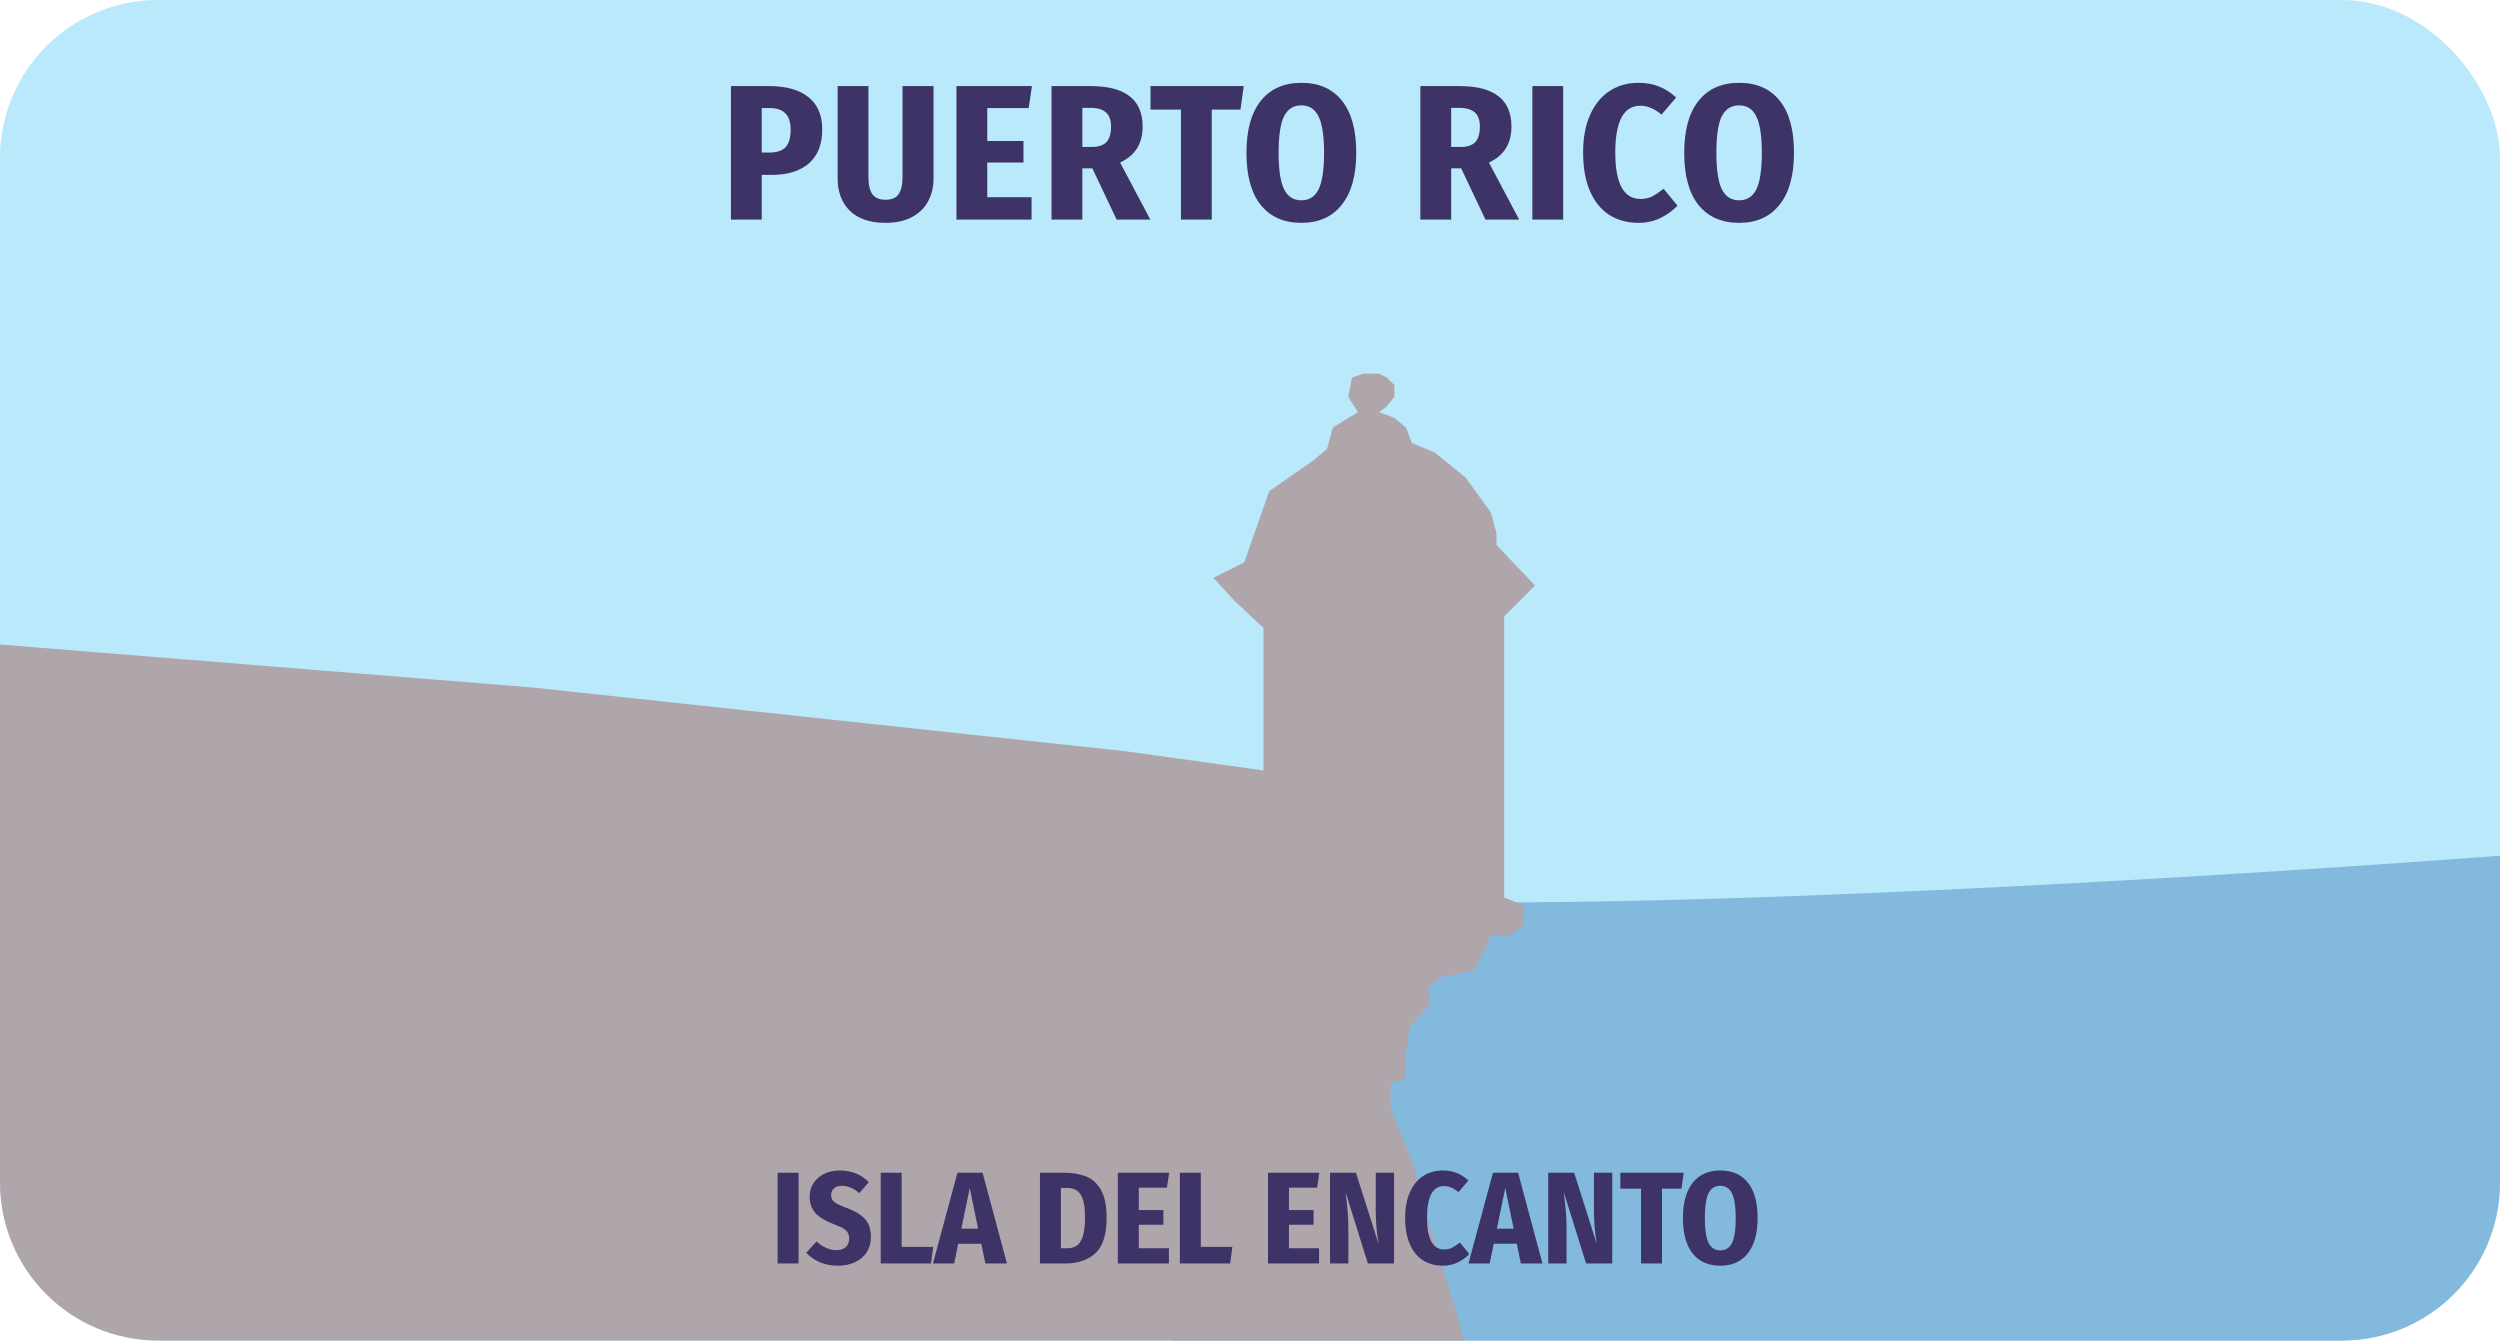 <svg width="649" height="348" viewBox="0 0 649 348" fill="none" xmlns="http://www.w3.org/2000/svg">
<rect width="649" height="348" rx="41" fill="#BAE9FB"/>
<path d="M199.65 22.35C204.083 22.35 207.483 23.3 209.85 25.2C212.25 27.1 213.45 29.9 213.45 33.6C213.45 37.5 212.283 40.45 209.95 42.45C207.65 44.417 204.467 45.4 200.4 45.4H197.75V57H189.75V22.35H199.65ZM199.75 39.6C201.617 39.6 203 39.15 203.9 38.25C204.8 37.317 205.25 35.783 205.25 33.65C205.25 31.75 204.8 30.35 203.9 29.45C203.033 28.517 201.65 28.05 199.75 28.05H197.75V39.6H199.75ZM242.347 46.3C242.347 48.5 241.881 50.483 240.947 52.25C240.014 53.983 238.614 55.35 236.747 56.35C234.881 57.35 232.597 57.85 229.897 57.85C225.831 57.85 222.731 56.8 220.597 54.7C218.497 52.6 217.447 49.8 217.447 46.3V22.35H225.447V46C225.447 48 225.797 49.483 226.497 50.45C227.197 51.383 228.331 51.85 229.897 51.85C231.464 51.85 232.581 51.383 233.247 50.45C233.947 49.483 234.297 48 234.297 46V22.35H242.347V46.3ZM267.893 22.35L267.043 28.05H256.293V36.6H265.693V42.2H256.293V51.2H267.793V57H248.293V22.35H267.893ZM283.575 43.7H280.975V57H272.975V22.35H283.125C287.658 22.35 291.041 23.233 293.275 25C295.508 26.733 296.625 29.35 296.625 32.85C296.625 37.283 294.675 40.4 290.775 42.2L298.625 57H289.875L283.575 43.7ZM280.975 38.15H283.425C285.158 38.15 286.425 37.733 287.225 36.9C288.025 36.033 288.425 34.683 288.425 32.85C288.425 31.183 287.991 29.967 287.125 29.2C286.258 28.4 284.891 28 283.025 28H280.975V38.15ZM322.874 22.35L322.024 28.45H314.574V57H306.574V28.45H298.674V22.35H322.874ZM337.828 21.5C342.395 21.5 345.911 23.05 348.378 26.15C350.845 29.217 352.078 33.717 352.078 39.65C352.078 45.517 350.828 50.017 348.328 53.15C345.861 56.283 342.361 57.85 337.828 57.85C333.295 57.85 329.778 56.3 327.278 53.2C324.811 50.1 323.578 45.583 323.578 39.65C323.578 33.817 324.811 29.333 327.278 26.2C329.778 23.067 333.295 21.5 337.828 21.5ZM337.828 27.35C335.795 27.35 334.295 28.3 333.328 30.2C332.395 32.1 331.928 35.25 331.928 39.65C331.928 44.117 332.411 47.3 333.378 49.2C334.345 51.067 335.828 52 337.828 52C339.861 52 341.345 51.067 342.278 49.2C343.245 47.3 343.728 44.117 343.728 39.65C343.728 35.25 343.245 32.1 342.278 30.2C341.345 28.3 339.861 27.35 337.828 27.35ZM379.323 43.7H376.723V57H368.723V22.35H378.873C383.406 22.35 386.789 23.233 389.023 25C391.256 26.733 392.373 29.35 392.373 32.85C392.373 37.283 390.423 40.4 386.523 42.2L394.373 57H385.623L379.323 43.7ZM376.723 38.15H379.173C380.906 38.15 382.173 37.733 382.973 36.9C383.773 36.033 384.173 34.683 384.173 32.85C384.173 31.183 383.739 29.967 382.873 29.2C382.006 28.4 380.639 28 378.773 28H376.723V38.15ZM405.799 22.35V57H397.799V22.35H405.799ZM425.327 21.5C427.327 21.5 429.11 21.817 430.677 22.45C432.243 23.083 433.727 24.033 435.127 25.3L431.327 29.75C430.427 28.983 429.527 28.417 428.627 28.05C427.76 27.65 426.827 27.45 425.827 27.45C421.493 27.45 419.327 31.5 419.327 39.6C419.327 47.633 421.51 51.65 425.877 51.65C427.01 51.65 428.01 51.433 428.877 51C429.777 50.533 430.777 49.867 431.877 49L435.477 53.4C434.243 54.7 432.76 55.767 431.027 56.6C429.327 57.433 427.443 57.85 425.377 57.85C422.477 57.85 419.943 57.167 417.777 55.8C415.643 54.433 413.977 52.383 412.777 49.65C411.577 46.917 410.977 43.567 410.977 39.6C410.977 35.733 411.593 32.45 412.827 29.75C414.06 27.017 415.743 24.967 417.877 23.6C420.043 22.2 422.527 21.5 425.327 21.5ZM451.471 21.5C456.037 21.5 459.554 23.05 462.021 26.15C464.487 29.217 465.721 33.717 465.721 39.65C465.721 45.517 464.471 50.017 461.971 53.15C459.504 56.283 456.004 57.85 451.471 57.85C446.937 57.85 443.421 56.3 440.921 53.2C438.454 50.1 437.221 45.583 437.221 39.65C437.221 33.817 438.454 29.333 440.921 26.2C443.421 23.067 446.937 21.5 451.471 21.5ZM451.471 27.35C449.437 27.35 447.937 28.3 446.971 30.2C446.037 32.1 445.571 35.25 445.571 39.65C445.571 44.117 446.054 47.3 447.021 49.2C447.987 51.067 449.471 52 451.471 52C453.504 52 454.987 51.067 455.921 49.2C456.887 47.3 457.371 44.117 457.371 39.65C457.371 35.25 456.887 32.1 455.921 30.2C454.987 28.3 453.504 27.35 451.471 27.35Z" fill="#3E3366"/>
<path fill-rule="evenodd" clip-rule="evenodd" d="M649 222.147V307C649 329.644 630.644 348 608 348H304.04C290.688 290.378 286.192 225.456 328.5 231.5C382.726 239.247 559.47 228.865 649 222.147Z" fill="#82B9DD"/>
<path fill-rule="evenodd" clip-rule="evenodd" d="M380.075 348H41C18.356 348 0 329.644 0 307V167.317L138.5 178.5L292 195L328 200V171V163L320.5 156L315 150L323 146L329.5 127.5L341 119.5L344.5 116.5L346 111L352.5 107L350 103L351 98L354 97H358L360 98L362 100V103L360 105.5L358 107L362 108.5L365 111L366.5 115L372.5 117.5L380.5 124L387 133L388.5 138.5V141.5L398.5 152L390.5 160V233L395.5 235V240L392 243H387L385.5 246.5L382.5 252L374.5 253.5L371 256V261L366 266.5L365 273.5V280L361 281V288L367 302.5L371 318L378.5 342L380.075 348Z" fill="#AEA6AA"/>
<path d="M207.31 304.438V328H201.87V304.438H207.31ZM218.039 303.86C219.626 303.86 221.02 304.121 222.221 304.642C223.445 305.141 224.556 305.889 225.553 306.886L223.071 309.742C221.598 308.473 220.09 307.838 218.549 307.838C217.688 307.838 217.008 308.053 216.509 308.484C216.01 308.915 215.761 309.504 215.761 310.252C215.761 310.751 215.874 311.17 216.101 311.51C216.328 311.85 216.724 312.179 217.291 312.496C217.858 312.813 218.696 313.176 219.807 313.584C221.258 314.128 222.425 314.717 223.309 315.352C224.216 315.964 224.907 316.735 225.383 317.664C225.859 318.593 226.097 319.749 226.097 321.132C226.097 322.583 225.746 323.875 225.043 325.008C224.363 326.119 223.366 326.991 222.051 327.626C220.759 328.261 219.24 328.578 217.495 328.578C214.208 328.578 211.477 327.467 209.301 325.246L211.953 322.288C212.792 323.013 213.63 323.569 214.469 323.954C215.33 324.339 216.237 324.532 217.189 324.532C218.232 324.532 219.036 324.26 219.603 323.716C220.17 323.172 220.453 322.447 220.453 321.54C220.453 320.679 220.192 319.987 219.671 319.466C219.15 318.945 218.164 318.423 216.713 317.902C214.356 317.018 212.678 316.021 211.681 314.91C210.684 313.799 210.185 312.383 210.185 310.66C210.185 309.323 210.525 308.144 211.205 307.124C211.885 306.081 212.814 305.277 213.993 304.71C215.194 304.143 216.543 303.86 218.039 303.86ZM234.072 304.438V323.682H242.266L241.688 328H228.632V304.438H234.072ZM255.792 328L254.738 322.866H248.754L247.7 328H242.192L248.55 304.438H255.078L261.402 328H255.792ZM249.57 318.956H253.922L251.746 308.416L249.57 318.956ZM276.158 304.438C278.334 304.438 280.226 304.744 281.836 305.356C283.468 305.968 284.782 307.135 285.78 308.858C286.777 310.581 287.276 312.995 287.276 316.1C287.276 320.497 286.301 323.58 284.352 325.348C282.402 327.116 279.818 328 276.6 328H269.97V304.438H276.158ZM275.41 308.382V324.056H276.94C277.982 324.056 278.844 323.829 279.524 323.376C280.204 322.923 280.725 322.118 281.088 320.962C281.473 319.783 281.666 318.163 281.666 316.1C281.666 314.037 281.473 312.439 281.088 311.306C280.702 310.173 280.158 309.402 279.456 308.994C278.776 308.586 277.926 308.382 276.906 308.382H275.41ZM303.518 304.438L302.94 308.314H295.63V314.128H302.022V317.936H295.63V324.056H303.45V328H290.19V304.438H303.518ZM311.734 304.438V323.682H319.928L319.35 328H306.294V304.438H311.734ZM342.499 304.438L341.921 308.314H334.611V314.128H341.003V317.936H334.611V324.056H342.431V328H329.171V304.438H342.499ZM361.9 328H355.1L349.32 309.504C349.366 309.776 349.388 310.003 349.388 310.184C349.592 311.816 349.751 313.301 349.864 314.638C349.978 315.953 350.034 317.483 350.034 319.228V328H345.274V304.438H352.006L357.888 322.968C357.39 320.021 357.14 317.086 357.14 314.162V304.438H361.9V328ZM374.536 303.86C375.896 303.86 377.108 304.075 378.174 304.506C379.239 304.937 380.248 305.583 381.2 306.444L378.616 309.47C378.004 308.949 377.392 308.563 376.78 308.314C376.19 308.042 375.556 307.906 374.876 307.906C371.929 307.906 370.456 310.66 370.456 316.168C370.456 321.631 371.94 324.362 374.91 324.362C375.68 324.362 376.36 324.215 376.95 323.92C377.562 323.603 378.242 323.149 378.99 322.56L381.438 325.552C380.599 326.436 379.59 327.161 378.412 327.728C377.256 328.295 375.975 328.578 374.57 328.578C372.598 328.578 370.875 328.113 369.402 327.184C367.951 326.255 366.818 324.861 366.002 323.002C365.186 321.143 364.778 318.865 364.778 316.168C364.778 313.539 365.197 311.306 366.036 309.47C366.874 307.611 368.019 306.217 369.47 305.288C370.943 304.336 372.632 303.86 374.536 303.86ZM394.814 328L393.76 322.866H387.776L386.722 328H381.214L387.572 304.438H394.1L400.424 328H394.814ZM388.592 318.956H392.944L390.768 308.416L388.592 318.956ZM418.545 328H411.745L405.965 309.504C406.01 309.776 406.033 310.003 406.033 310.184C406.237 311.816 406.395 313.301 406.509 314.638C406.622 315.953 406.679 317.483 406.679 319.228V328H401.919V304.438H408.651L414.533 322.968C414.034 320.021 413.785 317.086 413.785 314.162V304.438H418.545V328ZM437.096 304.438L436.518 308.586H431.452V328H426.012V308.586H420.64V304.438H437.096ZM446.585 303.86C449.69 303.86 452.082 304.914 453.759 307.022C455.436 309.107 456.275 312.167 456.275 316.202C456.275 320.191 455.425 323.251 453.725 325.382C452.048 327.513 449.668 328.578 446.585 328.578C443.502 328.578 441.111 327.524 439.411 325.416C437.734 323.308 436.895 320.237 436.895 316.202C436.895 312.235 437.734 309.187 439.411 307.056C441.111 304.925 443.502 303.86 446.585 303.86ZM446.585 307.838C445.202 307.838 444.182 308.484 443.525 309.776C442.89 311.068 442.573 313.21 442.573 316.202C442.573 319.239 442.902 321.404 443.559 322.696C444.216 323.965 445.225 324.6 446.585 324.6C447.968 324.6 448.976 323.965 449.611 322.696C450.268 321.404 450.597 319.239 450.597 316.202C450.597 313.21 450.268 311.068 449.611 309.776C448.976 308.484 447.968 307.838 446.585 307.838Z" fill="#3E3366"/>
</svg>
